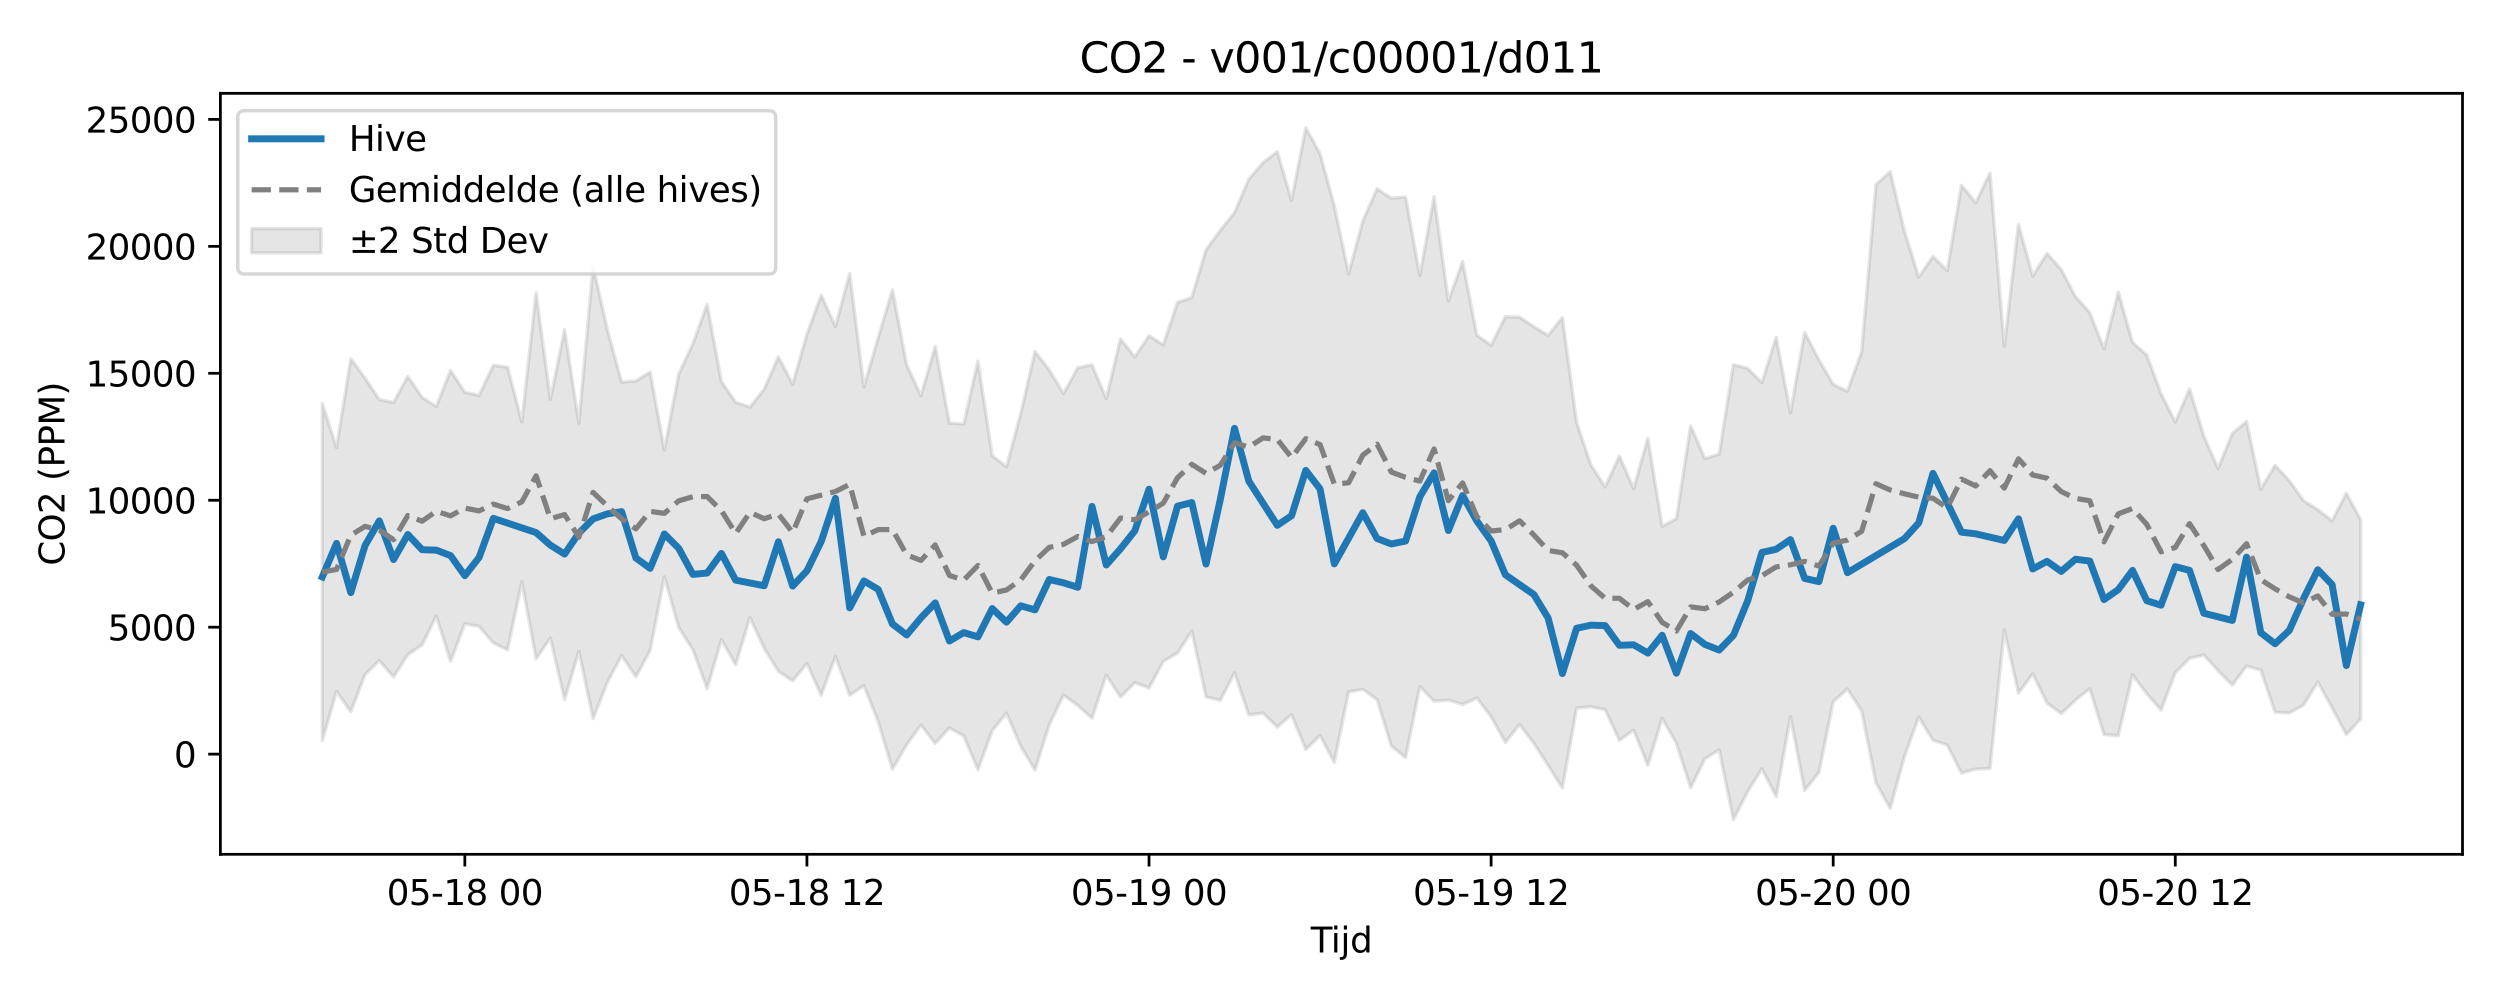 <?xml version="1.0" encoding="utf-8" standalone="no"?>
<!DOCTYPE svg PUBLIC "-//W3C//DTD SVG 1.1//EN"
  "http://www.w3.org/Graphics/SVG/1.1/DTD/svg11.dtd">
<svg xmlns:xlink="http://www.w3.org/1999/xlink" width="720pt" height="288pt" viewBox="0 0 720 288" xmlns="http://www.w3.org/2000/svg" version="1.1">
 <defs>
  <style type="text/css">*{stroke-linejoin: round; stroke-linecap: butt}</style>
 </defs>
 <g id="figure_1">
  <g id="patch_1">
   <path d="M 0 288 
L 720 288 
L 720 0 
L 0 0 
z
" style="fill: #ffffff"/>
  </g>
  <g id="axes_1">
   <g id="patch_2">
    <path d="M 63.47 246.04 
L 709.2 246.04 
L 709.2 26.88 
L 63.47 26.88 
z
" style="fill: #ffffff"/>
   </g>
   <g id="FillBetweenPolyCollection_1">
    <defs>
     <path id="ma93d9d046b" d="M 92.821 -171.773 
L 92.821 -74.742 
L 96.926 -88.889 
L 101.032 -83.044 
L 105.137 -93.699 
L 109.242 -97.769 
L 113.347 -93.007 
L 117.452 -99.449 
L 121.557 -102.237 
L 125.662 -110.585 
L 129.767 -97.53 
L 133.872 -108.329 
L 137.977 -107.587 
L 142.082 -102.848 
L 146.187 -100.839 
L 150.293 -120.483 
L 154.398 -98.254 
L 158.503 -104.23 
L 162.608 -86.56 
L 166.713 -100.439 
L 170.818 -81.02 
L 174.923 -91.46 
L 179.028 -99.202 
L 183.133 -93.084 
L 187.238 -100.635 
L 191.343 -121.901 
L 195.449 -107.332 
L 199.554 -100.878 
L 203.659 -89.664 
L 207.764 -103.794 
L 211.869 -96.547 
L 215.974 -110.166 
L 220.079 -101.303 
L 224.184 -94.665 
L 228.289 -91.937 
L 232.394 -96.917 
L 236.499 -87.817 
L 240.604 -98.923 
L 244.71 -87.777 
L 248.815 -90.524 
L 252.92 -80.199 
L 257.025 -66.461 
L 261.13 -73.517 
L 265.235 -79.181 
L 269.34 -73.886 
L 273.445 -78.369 
L 277.55 -76.031 
L 281.655 -66.316 
L 285.76 -77.562 
L 289.865 -82.614 
L 293.971 -73.052 
L 298.076 -66.254 
L 302.181 -79.234 
L 306.286 -87.808 
L 310.391 -84.859 
L 314.496 -81.122 
L 318.601 -93.588 
L 322.706 -87.216 
L 326.811 -91.41 
L 330.916 -89.843 
L 335.021 -97.516 
L 339.127 -99.936 
L 343.232 -106.224 
L 347.337 -87.286 
L 351.442 -86.328 
L 355.547 -94.248 
L 359.652 -82.12 
L 363.757 -82.609 
L 367.862 -78.605 
L 371.967 -82.175 
L 376.072 -72.155 
L 380.177 -76.164 
L 384.282 -68.456 
L 388.388 -88.748 
L 392.493 -89.458 
L 396.598 -86.519 
L 400.703 -73.166 
L 404.808 -69.797 
L 408.913 -90.266 
L 413.018 -86.031 
L 417.123 -86.37 
L 421.228 -85.11 
L 425.333 -86.986 
L 429.438 -81.545 
L 433.543 -74.192 
L 437.649 -79.374 
L 441.754 -73.929 
L 445.859 -67.56 
L 449.964 -61.059 
L 454.069 -84.101 
L 458.174 -84.454 
L 462.279 -83.622 
L 466.384 -74.751 
L 470.489 -77.722 
L 474.594 -67.595 
L 478.699 -81.113 
L 482.805 -73.929 
L 486.91 -61.102 
L 491.015 -69.465 
L 495.12 -72.034 
L 499.225 -51.922 
L 503.33 -60.014 
L 507.435 -66.614 
L 511.54 -58.599 
L 515.645 -81.599 
L 519.75 -60.363 
L 523.855 -65.543 
L 527.96 -85.899 
L 532.066 -89.575 
L 536.171 -83.207 
L 540.276 -62.55 
L 544.381 -55.211 
L 548.486 -70.146 
L 552.591 -81.474 
L 556.696 -74.827 
L 560.801 -73.436 
L 564.906 -65.36 
L 569.011 -66.485 
L 573.116 -66.693 
L 577.221 -106.612 
L 581.327 -88.374 
L 585.432 -93.929 
L 589.537 -85.542 
L 593.642 -82.501 
L 597.747 -86.371 
L 601.852 -89.632 
L 605.957 -76.45 
L 610.062 -76.111 
L 614.167 -93.694 
L 618.272 -88.212 
L 622.377 -83.514 
L 626.483 -94.234 
L 630.588 -98.406 
L 634.693 -99.361 
L 638.798 -94.85 
L 642.903 -90.69 
L 647.008 -96.217 
L 651.113 -94.987 
L 655.218 -82.861 
L 659.323 -82.663 
L 663.428 -84.932 
L 667.533 -91.57 
L 671.638 -84.173 
L 675.744 -76.395 
L 679.849 -80.91 
L 679.849 -138.381 
L 679.849 -138.381 
L 675.744 -145.929 
L 671.638 -137.996 
L 667.533 -141.203 
L 663.428 -143.785 
L 659.323 -149.553 
L 655.218 -153.973 
L 651.113 -147.088 
L 647.008 -166.603 
L 642.903 -163.147 
L 638.798 -153.09 
L 634.693 -162.413 
L 630.588 -175.978 
L 626.483 -166.436 
L 622.377 -174.653 
L 618.272 -185.731 
L 614.167 -189.414 
L 610.062 -203.903 
L 605.957 -187.479 
L 601.852 -197.944 
L 597.747 -202.563 
L 593.642 -210.353 
L 589.537 -215.051 
L 585.432 -208.463 
L 581.327 -223.364 
L 577.221 -188.247 
L 573.116 -238.2 
L 569.011 -229.614 
L 564.906 -234.632 
L 560.801 -210.027 
L 556.696 -214.175 
L 552.591 -208.177 
L 548.486 -221.421 
L 544.381 -238.566 
L 540.276 -234.833 
L 536.171 -186.787 
L 532.066 -175.344 
L 527.96 -177.281 
L 523.855 -184.387 
L 519.75 -192.275 
L 515.645 -169.054 
L 511.54 -190.867 
L 507.435 -177.779 
L 503.33 -181.912 
L 499.225 -182.961 
L 495.12 -157.22 
L 491.015 -155.908 
L 486.91 -165.325 
L 482.805 -138.614 
L 478.699 -136.411 
L 474.594 -161.848 
L 470.489 -147.257 
L 466.384 -156.633 
L 462.279 -147.765 
L 458.174 -154.11 
L 454.069 -166.331 
L 449.964 -196.543 
L 445.859 -191.392 
L 441.754 -193.918 
L 437.649 -196.663 
L 433.543 -196.776 
L 429.438 -188.581 
L 425.333 -191.485 
L 421.228 -212.697 
L 417.123 -201.266 
L 413.018 -231.356 
L 408.913 -208.63 
L 404.808 -231.254 
L 400.703 -230.943 
L 396.598 -233.622 
L 392.493 -224.385 
L 388.388 -209.137 
L 384.282 -228.761 
L 380.177 -243.737 
L 376.072 -251.158 
L 371.967 -230.273 
L 367.862 -244.318 
L 363.757 -241.168 
L 359.652 -236.359 
L 355.547 -226.787 
L 351.442 -221.652 
L 347.337 -216.065 
L 343.232 -202.329 
L 339.127 -200.881 
L 335.021 -188.663 
L 330.916 -191.295 
L 326.811 -185.186 
L 322.706 -190.414 
L 318.601 -173.18 
L 314.496 -182.927 
L 310.391 -182.089 
L 306.286 -174.662 
L 302.181 -181.482 
L 298.076 -186.734 
L 293.971 -168.914 
L 289.865 -153.559 
L 285.76 -156.76 
L 281.655 -183.981 
L 277.55 -165.867 
L 273.445 -166.149 
L 269.34 -188.239 
L 265.235 -174.011 
L 261.13 -182.89 
L 257.025 -204.506 
L 252.92 -190.762 
L 248.815 -176.538 
L 244.71 -209.213 
L 240.604 -193.962 
L 236.499 -203.001 
L 232.394 -191.752 
L 228.289 -177.324 
L 224.184 -185.228 
L 220.079 -175.91 
L 215.974 -170.759 
L 211.869 -172.167 
L 207.764 -178.106 
L 203.659 -200.317 
L 199.554 -189.018 
L 195.449 -180.179 
L 191.343 -158.406 
L 187.238 -180.827 
L 183.133 -178.303 
L 179.028 -177.964 
L 174.923 -193.054 
L 170.818 -211.368 
L 166.713 -166.115 
L 162.608 -193.038 
L 158.503 -172.988 
L 154.398 -203.676 
L 150.293 -166.486 
L 146.187 -182.236 
L 142.082 -182.776 
L 137.977 -174.138 
L 133.872 -175.008 
L 129.767 -181.33 
L 125.662 -170.932 
L 121.557 -173.553 
L 117.452 -179.624 
L 113.347 -172.102 
L 109.242 -172.906 
L 105.137 -179.115 
L 101.032 -184.678 
L 96.926 -159.123 
L 92.821 -171.773 
z
" style="stroke: #808080; stroke-opacity: 0.2"/>
    </defs>
    <g clip-path="url(#pa4a144aa25)">
     <use xlink:href="#ma93d9d046b" x="0" y="288" style="fill: #808080; fill-opacity: 0.2; stroke: #808080; stroke-opacity: 0.2"/>
    </g>
   </g>
   <g id="matplotlib.axis_1">
    <g id="xtick_1">
     <g id="line2d_1">
      <defs>
       <path id="m759da176fb" d="M 0 0 
L 0 3.5 
" style="stroke: #000000; stroke-width: 0.8"/>
      </defs>
      <g>
       <use xlink:href="#m759da176fb" x="133.872" y="246.04" style="stroke: #000000; stroke-width: 0.8"/>
      </g>
     </g>
     <g id="text_1">
      <!-- 05-18 00 -->
      <g transform="translate(111.392 260.638) scale(0.1 -0.1)">
       <defs>
        <path id="DejaVuSans-30" d="M 2034 4250 
Q 1547 4250 1301 3770 
Q 1056 3291 1056 2328 
Q 1056 1369 1301 889 
Q 1547 409 2034 409 
Q 2525 409 2770 889 
Q 3016 1369 3016 2328 
Q 3016 3291 2770 3770 
Q 2525 4250 2034 4250 
z
M 2034 4750 
Q 2819 4750 3233 4129 
Q 3647 3509 3647 2328 
Q 3647 1150 3233 529 
Q 2819 -91 2034 -91 
Q 1250 -91 836 529 
Q 422 1150 422 2328 
Q 422 3509 836 4129 
Q 1250 4750 2034 4750 
z
" transform="scale(0.016)"/>
        <path id="DejaVuSans-35" d="M 691 4666 
L 3169 4666 
L 3169 4134 
L 1269 4134 
L 1269 2991 
Q 1406 3038 1543 3061 
Q 1681 3084 1819 3084 
Q 2600 3084 3056 2656 
Q 3513 2228 3513 1497 
Q 3513 744 3044 326 
Q 2575 -91 1722 -91 
Q 1428 -91 1123 -41 
Q 819 9 494 109 
L 494 744 
Q 775 591 1075 516 
Q 1375 441 1709 441 
Q 2250 441 2565 725 
Q 2881 1009 2881 1497 
Q 2881 1984 2565 2268 
Q 2250 2553 1709 2553 
Q 1456 2553 1204 2497 
Q 953 2441 691 2322 
L 691 4666 
z
" transform="scale(0.016)"/>
        <path id="DejaVuSans-2d" d="M 313 2009 
L 1997 2009 
L 1997 1497 
L 313 1497 
L 313 2009 
z
" transform="scale(0.016)"/>
        <path id="DejaVuSans-31" d="M 794 531 
L 1825 531 
L 1825 4091 
L 703 3866 
L 703 4441 
L 1819 4666 
L 2450 4666 
L 2450 531 
L 3481 531 
L 3481 0 
L 794 0 
L 794 531 
z
" transform="scale(0.016)"/>
        <path id="DejaVuSans-38" d="M 2034 2216 
Q 1584 2216 1326 1975 
Q 1069 1734 1069 1313 
Q 1069 891 1326 650 
Q 1584 409 2034 409 
Q 2484 409 2743 651 
Q 3003 894 3003 1313 
Q 3003 1734 2745 1975 
Q 2488 2216 2034 2216 
z
M 1403 2484 
Q 997 2584 770 2862 
Q 544 3141 544 3541 
Q 544 4100 942 4425 
Q 1341 4750 2034 4750 
Q 2731 4750 3128 4425 
Q 3525 4100 3525 3541 
Q 3525 3141 3298 2862 
Q 3072 2584 2669 2484 
Q 3125 2378 3379 2068 
Q 3634 1759 3634 1313 
Q 3634 634 3220 271 
Q 2806 -91 2034 -91 
Q 1263 -91 848 271 
Q 434 634 434 1313 
Q 434 1759 690 2068 
Q 947 2378 1403 2484 
z
M 1172 3481 
Q 1172 3119 1398 2916 
Q 1625 2713 2034 2713 
Q 2441 2713 2670 2916 
Q 2900 3119 2900 3481 
Q 2900 3844 2670 4047 
Q 2441 4250 2034 4250 
Q 1625 4250 1398 4047 
Q 1172 3844 1172 3481 
z
" transform="scale(0.016)"/>
        <path id="DejaVuSans-20" transform="scale(0.016)"/>
       </defs>
       <use xlink:href="#DejaVuSans-30"/>
       <use xlink:href="#DejaVuSans-35" transform="translate(63.623 0)"/>
       <use xlink:href="#DejaVuSans-2d" transform="translate(127.246 0)"/>
       <use xlink:href="#DejaVuSans-31" transform="translate(163.33 0)"/>
       <use xlink:href="#DejaVuSans-38" transform="translate(226.953 0)"/>
       <use xlink:href="#DejaVuSans-20" transform="translate(290.576 0)"/>
       <use xlink:href="#DejaVuSans-30" transform="translate(322.363 0)"/>
       <use xlink:href="#DejaVuSans-30" transform="translate(385.986 0)"/>
      </g>
     </g>
    </g>
    <g id="xtick_2">
     <g id="line2d_2">
      <g>
       <use xlink:href="#m759da176fb" x="232.394" y="246.04" style="stroke: #000000; stroke-width: 0.8"/>
      </g>
     </g>
     <g id="text_2">
      <!-- 05-18 12 -->
      <g transform="translate(209.914 260.638) scale(0.1 -0.1)">
       <defs>
        <path id="DejaVuSans-32" d="M 1228 531 
L 3431 531 
L 3431 0 
L 469 0 
L 469 531 
Q 828 903 1448 1529 
Q 2069 2156 2228 2338 
Q 2531 2678 2651 2914 
Q 2772 3150 2772 3378 
Q 2772 3750 2511 3984 
Q 2250 4219 1831 4219 
Q 1534 4219 1204 4116 
Q 875 4013 500 3803 
L 500 4441 
Q 881 4594 1212 4672 
Q 1544 4750 1819 4750 
Q 2544 4750 2975 4387 
Q 3406 4025 3406 3419 
Q 3406 3131 3298 2873 
Q 3191 2616 2906 2266 
Q 2828 2175 2409 1742 
Q 1991 1309 1228 531 
z
" transform="scale(0.016)"/>
       </defs>
       <use xlink:href="#DejaVuSans-30"/>
       <use xlink:href="#DejaVuSans-35" transform="translate(63.623 0)"/>
       <use xlink:href="#DejaVuSans-2d" transform="translate(127.246 0)"/>
       <use xlink:href="#DejaVuSans-31" transform="translate(163.33 0)"/>
       <use xlink:href="#DejaVuSans-38" transform="translate(226.953 0)"/>
       <use xlink:href="#DejaVuSans-20" transform="translate(290.576 0)"/>
       <use xlink:href="#DejaVuSans-31" transform="translate(322.363 0)"/>
       <use xlink:href="#DejaVuSans-32" transform="translate(385.986 0)"/>
      </g>
     </g>
    </g>
    <g id="xtick_3">
     <g id="line2d_3">
      <g>
       <use xlink:href="#m759da176fb" x="330.916" y="246.04" style="stroke: #000000; stroke-width: 0.8"/>
      </g>
     </g>
     <g id="text_3">
      <!-- 05-19 00 -->
      <g transform="translate(308.436 260.638) scale(0.1 -0.1)">
       <defs>
        <path id="DejaVuSans-39" d="M 703 97 
L 703 672 
Q 941 559 1184 500 
Q 1428 441 1663 441 
Q 2288 441 2617 861 
Q 2947 1281 2994 2138 
Q 2813 1869 2534 1725 
Q 2256 1581 1919 1581 
Q 1219 1581 811 2004 
Q 403 2428 403 3163 
Q 403 3881 828 4315 
Q 1253 4750 1959 4750 
Q 2769 4750 3195 4129 
Q 3622 3509 3622 2328 
Q 3622 1225 3098 567 
Q 2575 -91 1691 -91 
Q 1453 -91 1209 -44 
Q 966 3 703 97 
z
M 1959 2075 
Q 2384 2075 2632 2365 
Q 2881 2656 2881 3163 
Q 2881 3666 2632 3958 
Q 2384 4250 1959 4250 
Q 1534 4250 1286 3958 
Q 1038 3666 1038 3163 
Q 1038 2656 1286 2365 
Q 1534 2075 1959 2075 
z
" transform="scale(0.016)"/>
       </defs>
       <use xlink:href="#DejaVuSans-30"/>
       <use xlink:href="#DejaVuSans-35" transform="translate(63.623 0)"/>
       <use xlink:href="#DejaVuSans-2d" transform="translate(127.246 0)"/>
       <use xlink:href="#DejaVuSans-31" transform="translate(163.33 0)"/>
       <use xlink:href="#DejaVuSans-39" transform="translate(226.953 0)"/>
       <use xlink:href="#DejaVuSans-20" transform="translate(290.576 0)"/>
       <use xlink:href="#DejaVuSans-30" transform="translate(322.363 0)"/>
       <use xlink:href="#DejaVuSans-30" transform="translate(385.986 0)"/>
      </g>
     </g>
    </g>
    <g id="xtick_4">
     <g id="line2d_4">
      <g>
       <use xlink:href="#m759da176fb" x="429.438" y="246.04" style="stroke: #000000; stroke-width: 0.8"/>
      </g>
     </g>
     <g id="text_4">
      <!-- 05-19 12 -->
      <g transform="translate(406.958 260.638) scale(0.1 -0.1)">
       <use xlink:href="#DejaVuSans-30"/>
       <use xlink:href="#DejaVuSans-35" transform="translate(63.623 0)"/>
       <use xlink:href="#DejaVuSans-2d" transform="translate(127.246 0)"/>
       <use xlink:href="#DejaVuSans-31" transform="translate(163.33 0)"/>
       <use xlink:href="#DejaVuSans-39" transform="translate(226.953 0)"/>
       <use xlink:href="#DejaVuSans-20" transform="translate(290.576 0)"/>
       <use xlink:href="#DejaVuSans-31" transform="translate(322.363 0)"/>
       <use xlink:href="#DejaVuSans-32" transform="translate(385.986 0)"/>
      </g>
     </g>
    </g>
    <g id="xtick_5">
     <g id="line2d_5">
      <g>
       <use xlink:href="#m759da176fb" x="527.96" y="246.04" style="stroke: #000000; stroke-width: 0.8"/>
      </g>
     </g>
     <g id="text_5">
      <!-- 05-20 00 -->
      <g transform="translate(505.48 260.638) scale(0.1 -0.1)">
       <use xlink:href="#DejaVuSans-30"/>
       <use xlink:href="#DejaVuSans-35" transform="translate(63.623 0)"/>
       <use xlink:href="#DejaVuSans-2d" transform="translate(127.246 0)"/>
       <use xlink:href="#DejaVuSans-32" transform="translate(163.33 0)"/>
       <use xlink:href="#DejaVuSans-30" transform="translate(226.953 0)"/>
       <use xlink:href="#DejaVuSans-20" transform="translate(290.576 0)"/>
       <use xlink:href="#DejaVuSans-30" transform="translate(322.363 0)"/>
       <use xlink:href="#DejaVuSans-30" transform="translate(385.986 0)"/>
      </g>
     </g>
    </g>
    <g id="xtick_6">
     <g id="line2d_6">
      <g>
       <use xlink:href="#m759da176fb" x="626.483" y="246.04" style="stroke: #000000; stroke-width: 0.8"/>
      </g>
     </g>
     <g id="text_6">
      <!-- 05-20 12 -->
      <g transform="translate(604.002 260.638) scale(0.1 -0.1)">
       <use xlink:href="#DejaVuSans-30"/>
       <use xlink:href="#DejaVuSans-35" transform="translate(63.623 0)"/>
       <use xlink:href="#DejaVuSans-2d" transform="translate(127.246 0)"/>
       <use xlink:href="#DejaVuSans-32" transform="translate(163.33 0)"/>
       <use xlink:href="#DejaVuSans-30" transform="translate(226.953 0)"/>
       <use xlink:href="#DejaVuSans-20" transform="translate(290.576 0)"/>
       <use xlink:href="#DejaVuSans-31" transform="translate(322.363 0)"/>
       <use xlink:href="#DejaVuSans-32" transform="translate(385.986 0)"/>
      </g>
     </g>
    </g>
    <g id="text_7">
     <!-- Tijd -->
     <g transform="translate(377.485 274.317) scale(0.1 -0.1)">
      <defs>
       <path id="DejaVuSans-54" d="M -19 4666 
L 3928 4666 
L 3928 4134 
L 2272 4134 
L 2272 0 
L 1638 0 
L 1638 4134 
L -19 4134 
L -19 4666 
z
" transform="scale(0.016)"/>
       <path id="DejaVuSans-69" d="M 603 3500 
L 1178 3500 
L 1178 0 
L 603 0 
L 603 3500 
z
M 603 4863 
L 1178 4863 
L 1178 4134 
L 603 4134 
L 603 4863 
z
" transform="scale(0.016)"/>
       <path id="DejaVuSans-6a" d="M 603 3500 
L 1178 3500 
L 1178 -63 
Q 1178 -731 923 -1031 
Q 669 -1331 103 -1331 
L -116 -1331 
L -116 -844 
L 38 -844 
Q 366 -844 484 -692 
Q 603 -541 603 -63 
L 603 3500 
z
M 603 4863 
L 1178 4863 
L 1178 4134 
L 603 4134 
L 603 4863 
z
" transform="scale(0.016)"/>
       <path id="DejaVuSans-64" d="M 2906 2969 
L 2906 4863 
L 3481 4863 
L 3481 0 
L 2906 0 
L 2906 525 
Q 2725 213 2448 61 
Q 2172 -91 1784 -91 
Q 1150 -91 751 415 
Q 353 922 353 1747 
Q 353 2572 751 3078 
Q 1150 3584 1784 3584 
Q 2172 3584 2448 3432 
Q 2725 3281 2906 2969 
z
M 947 1747 
Q 947 1113 1208 752 
Q 1469 391 1925 391 
Q 2381 391 2643 752 
Q 2906 1113 2906 1747 
Q 2906 2381 2643 2742 
Q 2381 3103 1925 3103 
Q 1469 3103 1208 2742 
Q 947 2381 947 1747 
z
" transform="scale(0.016)"/>
      </defs>
      <use xlink:href="#DejaVuSans-54"/>
      <use xlink:href="#DejaVuSans-69" transform="translate(57.959 0)"/>
      <use xlink:href="#DejaVuSans-6a" transform="translate(85.742 0)"/>
      <use xlink:href="#DejaVuSans-64" transform="translate(113.525 0)"/>
     </g>
    </g>
   </g>
   <g id="matplotlib.axis_2">
    <g id="ytick_1">
     <g id="line2d_7">
      <defs>
       <path id="m27da59665b" d="M 0 0 
L -3.5 0 
" style="stroke: #000000; stroke-width: 0.8"/>
      </defs>
      <g>
       <use xlink:href="#m27da59665b" x="63.47" y="217.197" style="stroke: #000000; stroke-width: 0.8"/>
      </g>
     </g>
     <g id="text_8">
      <!-- 0 -->
      <g transform="translate(50.108 220.996) scale(0.1 -0.1)">
       <use xlink:href="#DejaVuSans-30"/>
      </g>
     </g>
    </g>
    <g id="ytick_2">
     <g id="line2d_8">
      <g>
       <use xlink:href="#m27da59665b" x="63.47" y="180.635" style="stroke: #000000; stroke-width: 0.8"/>
      </g>
     </g>
     <g id="text_9">
      <!-- 5000 -->
      <g transform="translate(31.02 184.434) scale(0.1 -0.1)">
       <use xlink:href="#DejaVuSans-35"/>
       <use xlink:href="#DejaVuSans-30" transform="translate(63.623 0)"/>
       <use xlink:href="#DejaVuSans-30" transform="translate(127.246 0)"/>
       <use xlink:href="#DejaVuSans-30" transform="translate(190.869 0)"/>
      </g>
     </g>
    </g>
    <g id="ytick_3">
     <g id="line2d_9">
      <g>
       <use xlink:href="#m27da59665b" x="63.47" y="144.074" style="stroke: #000000; stroke-width: 0.8"/>
      </g>
     </g>
     <g id="text_10">
      <!-- 10000 -->
      <g transform="translate(24.657 147.873) scale(0.1 -0.1)">
       <use xlink:href="#DejaVuSans-31"/>
       <use xlink:href="#DejaVuSans-30" transform="translate(63.623 0)"/>
       <use xlink:href="#DejaVuSans-30" transform="translate(127.246 0)"/>
       <use xlink:href="#DejaVuSans-30" transform="translate(190.869 0)"/>
       <use xlink:href="#DejaVuSans-30" transform="translate(254.492 0)"/>
      </g>
     </g>
    </g>
    <g id="ytick_4">
     <g id="line2d_10">
      <g>
       <use xlink:href="#m27da59665b" x="63.47" y="107.512" style="stroke: #000000; stroke-width: 0.8"/>
      </g>
     </g>
     <g id="text_11">
      <!-- 15000 -->
      <g transform="translate(24.657 111.312) scale(0.1 -0.1)">
       <use xlink:href="#DejaVuSans-31"/>
       <use xlink:href="#DejaVuSans-35" transform="translate(63.623 0)"/>
       <use xlink:href="#DejaVuSans-30" transform="translate(127.246 0)"/>
       <use xlink:href="#DejaVuSans-30" transform="translate(190.869 0)"/>
       <use xlink:href="#DejaVuSans-30" transform="translate(254.492 0)"/>
      </g>
     </g>
    </g>
    <g id="ytick_5">
     <g id="line2d_11">
      <g>
       <use xlink:href="#m27da59665b" x="63.47" y="70.951" style="stroke: #000000; stroke-width: 0.8"/>
      </g>
     </g>
     <g id="text_12">
      <!-- 20000 -->
      <g transform="translate(24.657 74.75) scale(0.1 -0.1)">
       <use xlink:href="#DejaVuSans-32"/>
       <use xlink:href="#DejaVuSans-30" transform="translate(63.623 0)"/>
       <use xlink:href="#DejaVuSans-30" transform="translate(127.246 0)"/>
       <use xlink:href="#DejaVuSans-30" transform="translate(190.869 0)"/>
       <use xlink:href="#DejaVuSans-30" transform="translate(254.492 0)"/>
      </g>
     </g>
    </g>
    <g id="ytick_6">
     <g id="line2d_12">
      <g>
       <use xlink:href="#m27da59665b" x="63.47" y="34.39" style="stroke: #000000; stroke-width: 0.8"/>
      </g>
     </g>
     <g id="text_13">
      <!-- 25000 -->
      <g transform="translate(24.657 38.189) scale(0.1 -0.1)">
       <use xlink:href="#DejaVuSans-32"/>
       <use xlink:href="#DejaVuSans-35" transform="translate(63.623 0)"/>
       <use xlink:href="#DejaVuSans-30" transform="translate(127.246 0)"/>
       <use xlink:href="#DejaVuSans-30" transform="translate(190.869 0)"/>
       <use xlink:href="#DejaVuSans-30" transform="translate(254.492 0)"/>
      </g>
     </g>
    </g>
    <g id="text_14">
     <!-- CO2 (PPM) -->
     <g transform="translate(18.578 162.903) rotate(-90) scale(0.1 -0.1)">
      <defs>
       <path id="DejaVuSans-43" d="M 4122 4306 
L 4122 3641 
Q 3803 3938 3442 4084 
Q 3081 4231 2675 4231 
Q 1875 4231 1450 3742 
Q 1025 3253 1025 2328 
Q 1025 1406 1450 917 
Q 1875 428 2675 428 
Q 3081 428 3442 575 
Q 3803 722 4122 1019 
L 4122 359 
Q 3791 134 3420 21 
Q 3050 -91 2638 -91 
Q 1578 -91 968 557 
Q 359 1206 359 2328 
Q 359 3453 968 4101 
Q 1578 4750 2638 4750 
Q 3056 4750 3426 4639 
Q 3797 4528 4122 4306 
z
" transform="scale(0.016)"/>
       <path id="DejaVuSans-4f" d="M 2522 4238 
Q 1834 4238 1429 3725 
Q 1025 3213 1025 2328 
Q 1025 1447 1429 934 
Q 1834 422 2522 422 
Q 3209 422 3611 934 
Q 4013 1447 4013 2328 
Q 4013 3213 3611 3725 
Q 3209 4238 2522 4238 
z
M 2522 4750 
Q 3503 4750 4090 4092 
Q 4678 3434 4678 2328 
Q 4678 1225 4090 567 
Q 3503 -91 2522 -91 
Q 1538 -91 948 565 
Q 359 1222 359 2328 
Q 359 3434 948 4092 
Q 1538 4750 2522 4750 
z
" transform="scale(0.016)"/>
       <path id="DejaVuSans-28" d="M 1984 4856 
Q 1566 4138 1362 3434 
Q 1159 2731 1159 2009 
Q 1159 1288 1364 580 
Q 1569 -128 1984 -844 
L 1484 -844 
Q 1016 -109 783 600 
Q 550 1309 550 2009 
Q 550 2706 781 3412 
Q 1013 4119 1484 4856 
L 1984 4856 
z
" transform="scale(0.016)"/>
       <path id="DejaVuSans-50" d="M 1259 4147 
L 1259 2394 
L 2053 2394 
Q 2494 2394 2734 2622 
Q 2975 2850 2975 3272 
Q 2975 3691 2734 3919 
Q 2494 4147 2053 4147 
L 1259 4147 
z
M 628 4666 
L 2053 4666 
Q 2838 4666 3239 4311 
Q 3641 3956 3641 3272 
Q 3641 2581 3239 2228 
Q 2838 1875 2053 1875 
L 1259 1875 
L 1259 0 
L 628 0 
L 628 4666 
z
" transform="scale(0.016)"/>
       <path id="DejaVuSans-4d" d="M 628 4666 
L 1569 4666 
L 2759 1491 
L 3956 4666 
L 4897 4666 
L 4897 0 
L 4281 0 
L 4281 4097 
L 3078 897 
L 2444 897 
L 1241 4097 
L 1241 0 
L 628 0 
L 628 4666 
z
" transform="scale(0.016)"/>
       <path id="DejaVuSans-29" d="M 513 4856 
L 1013 4856 
Q 1481 4119 1714 3412 
Q 1947 2706 1947 2009 
Q 1947 1309 1714 600 
Q 1481 -109 1013 -844 
L 513 -844 
Q 928 -128 1133 580 
Q 1338 1288 1338 2009 
Q 1338 2731 1133 3434 
Q 928 4138 513 4856 
z
" transform="scale(0.016)"/>
      </defs>
      <use xlink:href="#DejaVuSans-43"/>
      <use xlink:href="#DejaVuSans-4f" transform="translate(69.824 0)"/>
      <use xlink:href="#DejaVuSans-32" transform="translate(148.535 0)"/>
      <use xlink:href="#DejaVuSans-20" transform="translate(212.158 0)"/>
      <use xlink:href="#DejaVuSans-28" transform="translate(243.945 0)"/>
      <use xlink:href="#DejaVuSans-50" transform="translate(282.959 0)"/>
      <use xlink:href="#DejaVuSans-50" transform="translate(343.262 0)"/>
      <use xlink:href="#DejaVuSans-4d" transform="translate(403.564 0)"/>
      <use xlink:href="#DejaVuSans-29" transform="translate(489.844 0)"/>
     </g>
    </g>
   </g>
   <g id="line2d_13">
    <path d="M 92.821 166.153 
L 96.926 156.497 
L 101.032 170.666 
L 105.137 157.095 
L 109.242 150.014 
L 113.347 161.15 
L 117.452 153.938 
L 121.557 158.318 
L 125.662 158.442 
L 129.767 160.015 
L 133.872 165.789 
L 137.977 160.541 
L 142.082 149.287 
L 154.398 153.382 
L 158.503 157 
L 162.608 159.566 
L 166.713 153.533 
L 170.818 149.434 
L 174.923 147.991 
L 179.028 147.357 
L 183.133 160.697 
L 187.238 163.682 
L 191.343 153.785 
L 195.449 157.894 
L 199.554 165.426 
L 203.659 165.033 
L 207.764 159.388 
L 211.869 167.086 
L 220.079 168.694 
L 224.184 156.034 
L 228.289 168.786 
L 232.394 164.413 
L 236.499 155.964 
L 240.604 143.533 
L 244.71 175.071 
L 248.815 167.302 
L 252.92 169.747 
L 257.025 179.703 
L 261.13 182.865 
L 265.235 177.933 
L 269.34 173.63 
L 273.445 184.595 
L 277.55 182.193 
L 281.655 183.414 
L 285.76 175.268 
L 289.865 179.178 
L 293.971 174.471 
L 298.076 175.638 
L 302.181 166.898 
L 306.286 167.851 
L 310.391 169.135 
L 314.496 145.848 
L 318.601 162.703 
L 322.706 158.062 
L 326.811 152.892 
L 330.916 140.9 
L 335.021 160.366 
L 339.127 145.775 
L 343.232 144.732 
L 347.337 162.442 
L 351.442 143.862 
L 355.547 123.365 
L 359.652 138.546 
L 367.862 151.298 
L 371.967 148.517 
L 376.072 135.475 
L 380.177 140.825 
L 384.282 162.391 
L 392.493 147.664 
L 396.598 155.097 
L 400.703 156.655 
L 404.808 155.815 
L 408.913 143.075 
L 413.018 136.179 
L 417.123 152.783 
L 421.228 142.724 
L 425.333 150.041 
L 429.438 155.781 
L 433.543 165.528 
L 441.754 171.228 
L 445.859 177.995 
L 449.964 193.98 
L 454.069 180.939 
L 458.174 180.05 
L 462.279 180.178 
L 466.384 185.842 
L 470.489 185.703 
L 474.594 188.083 
L 478.699 182.961 
L 482.805 193.874 
L 486.91 182.451 
L 491.015 185.6 
L 495.12 187.216 
L 499.225 182.985 
L 503.33 173.045 
L 507.435 159.101 
L 511.54 158.187 
L 515.645 155.415 
L 519.75 166.591 
L 523.855 167.502 
L 527.96 152.127 
L 532.066 164.928 
L 548.486 155.126 
L 552.591 150.604 
L 556.696 136.33 
L 564.906 153.265 
L 569.011 153.741 
L 577.221 155.649 
L 581.327 149.423 
L 585.432 163.865 
L 589.537 161.662 
L 593.642 164.559 
L 597.747 161.055 
L 601.852 161.577 
L 605.957 172.676 
L 610.062 169.806 
L 614.167 164.278 
L 618.272 173.001 
L 622.377 174.295 
L 626.483 163.188 
L 630.588 164.27 
L 634.693 176.599 
L 642.903 178.688 
L 647.008 160.461 
L 651.113 182.237 
L 655.218 185.395 
L 659.323 181.554 
L 663.428 172.358 
L 667.533 164.088 
L 671.638 168.355 
L 675.744 191.669 
L 679.849 174.182 
L 679.849 174.182 
" clip-path="url(#pa4a144aa25)" style="fill: none; stroke: #1f77b4; stroke-width: 2; stroke-linecap: square"/>
   </g>
   <g id="line2d_14">
    <path d="M 92.821 164.743 
L 96.926 163.994 
L 101.032 154.139 
L 105.137 151.593 
L 109.242 152.662 
L 113.347 155.446 
L 117.452 148.464 
L 121.557 150.105 
L 125.662 147.241 
L 129.767 148.57 
L 133.872 146.331 
L 137.977 147.138 
L 142.082 145.188 
L 146.187 146.463 
L 150.293 144.516 
L 154.398 137.035 
L 158.503 149.391 
L 162.608 148.201 
L 166.713 154.723 
L 170.818 141.806 
L 174.923 145.743 
L 179.028 149.417 
L 183.133 152.307 
L 187.238 147.269 
L 191.343 147.846 
L 195.449 144.245 
L 199.554 143.052 
L 203.659 143.009 
L 207.764 147.05 
L 211.869 153.643 
L 215.974 147.538 
L 220.079 149.394 
L 224.184 148.053 
L 228.289 153.37 
L 232.394 143.665 
L 240.604 141.557 
L 244.71 139.505 
L 248.815 154.469 
L 252.92 152.52 
L 257.025 152.516 
L 261.13 159.796 
L 265.235 161.404 
L 269.34 156.937 
L 273.445 165.741 
L 277.55 167.051 
L 281.655 162.851 
L 285.76 170.839 
L 289.865 169.914 
L 293.971 167.017 
L 298.076 161.506 
L 302.181 157.642 
L 306.286 156.765 
L 310.391 154.526 
L 314.496 155.976 
L 318.601 154.616 
L 322.706 149.185 
L 326.811 149.702 
L 330.916 147.431 
L 335.021 144.91 
L 339.127 137.591 
L 343.232 133.724 
L 347.337 136.325 
L 351.442 134.01 
L 355.547 127.483 
L 359.652 128.761 
L 363.757 126.111 
L 367.862 126.539 
L 371.967 131.776 
L 376.072 126.343 
L 380.177 128.05 
L 384.282 139.391 
L 388.388 139.058 
L 392.493 131.078 
L 396.598 127.929 
L 400.703 135.946 
L 404.808 137.475 
L 408.913 138.552 
L 413.018 129.307 
L 417.123 144.182 
L 421.228 139.097 
L 425.333 148.764 
L 429.438 152.937 
L 433.543 152.516 
L 437.649 149.982 
L 441.754 154.077 
L 445.859 158.524 
L 449.964 159.199 
L 454.069 162.784 
L 458.174 168.718 
L 462.279 172.306 
L 466.384 172.308 
L 470.489 175.511 
L 474.594 173.278 
L 478.699 179.238 
L 482.805 181.728 
L 486.91 174.786 
L 491.015 175.313 
L 495.12 173.373 
L 499.225 170.558 
L 503.33 167.037 
L 507.435 165.803 
L 511.54 163.267 
L 515.645 162.673 
L 519.75 161.681 
L 523.855 163.035 
L 527.96 156.41 
L 532.066 155.54 
L 536.171 153.003 
L 540.276 139.308 
L 544.381 141.111 
L 548.486 142.216 
L 552.591 143.174 
L 556.696 143.499 
L 560.801 146.268 
L 564.906 138.004 
L 569.011 139.951 
L 573.116 135.554 
L 577.221 140.571 
L 581.327 132.131 
L 585.432 136.804 
L 589.537 137.704 
L 593.642 141.573 
L 597.747 143.533 
L 601.852 144.212 
L 605.957 156.036 
L 610.062 147.993 
L 614.167 146.446 
L 618.272 151.028 
L 622.377 158.917 
L 626.483 157.665 
L 630.588 150.808 
L 634.693 157.113 
L 638.798 164.03 
L 642.903 161.082 
L 647.008 156.59 
L 651.113 166.963 
L 655.218 169.583 
L 659.323 171.892 
L 663.428 173.641 
L 667.533 171.613 
L 671.638 176.915 
L 675.744 176.838 
L 679.849 178.355 
L 679.849 178.355 
" clip-path="url(#pa4a144aa25)" style="fill: none; stroke-dasharray: 5.55,2.4; stroke-dashoffset: 0; stroke: #808080; stroke-width: 1.5"/>
   </g>
   <g id="patch_3">
    <path d="M 63.47 246.04 
L 63.47 26.88 
" style="fill: none; stroke: #000000; stroke-width: 0.8; stroke-linejoin: miter; stroke-linecap: square"/>
   </g>
   <g id="patch_4">
    <path d="M 709.2 246.04 
L 709.2 26.88 
" style="fill: none; stroke: #000000; stroke-width: 0.8; stroke-linejoin: miter; stroke-linecap: square"/>
   </g>
   <g id="patch_5">
    <path d="M 63.47 246.04 
L 709.2 246.04 
" style="fill: none; stroke: #000000; stroke-width: 0.8; stroke-linejoin: miter; stroke-linecap: square"/>
   </g>
   <g id="patch_6">
    <path d="M 63.47 26.88 
L 709.2 26.88 
" style="fill: none; stroke: #000000; stroke-width: 0.8; stroke-linejoin: miter; stroke-linecap: square"/>
   </g>
   <g id="text_15">
    <!-- CO2 - v001/c00001/d011 -->
    <g transform="translate(310.932 20.88) scale(0.12 -0.12)">
     <defs>
      <path id="DejaVuSans-76" d="M 191 3500 
L 800 3500 
L 1894 563 
L 2988 3500 
L 3597 3500 
L 2284 0 
L 1503 0 
L 191 3500 
z
" transform="scale(0.016)"/>
      <path id="DejaVuSans-2f" d="M 1625 4666 
L 2156 4666 
L 531 -594 
L 0 -594 
L 1625 4666 
z
" transform="scale(0.016)"/>
      <path id="DejaVuSans-63" d="M 3122 3366 
L 3122 2828 
Q 2878 2963 2633 3030 
Q 2388 3097 2138 3097 
Q 1578 3097 1268 2742 
Q 959 2388 959 1747 
Q 959 1106 1268 751 
Q 1578 397 2138 397 
Q 2388 397 2633 464 
Q 2878 531 3122 666 
L 3122 134 
Q 2881 22 2623 -34 
Q 2366 -91 2075 -91 
Q 1284 -91 818 406 
Q 353 903 353 1747 
Q 353 2603 823 3093 
Q 1294 3584 2113 3584 
Q 2378 3584 2631 3529 
Q 2884 3475 3122 3366 
z
" transform="scale(0.016)"/>
     </defs>
     <use xlink:href="#DejaVuSans-43"/>
     <use xlink:href="#DejaVuSans-4f" transform="translate(69.824 0)"/>
     <use xlink:href="#DejaVuSans-32" transform="translate(148.535 0)"/>
     <use xlink:href="#DejaVuSans-20" transform="translate(212.158 0)"/>
     <use xlink:href="#DejaVuSans-2d" transform="translate(243.945 0)"/>
     <use xlink:href="#DejaVuSans-20" transform="translate(280.029 0)"/>
     <use xlink:href="#DejaVuSans-76" transform="translate(311.816 0)"/>
     <use xlink:href="#DejaVuSans-30" transform="translate(370.996 0)"/>
     <use xlink:href="#DejaVuSans-30" transform="translate(434.619 0)"/>
     <use xlink:href="#DejaVuSans-31" transform="translate(498.242 0)"/>
     <use xlink:href="#DejaVuSans-2f" transform="translate(561.865 0)"/>
     <use xlink:href="#DejaVuSans-63" transform="translate(595.557 0)"/>
     <use xlink:href="#DejaVuSans-30" transform="translate(650.537 0)"/>
     <use xlink:href="#DejaVuSans-30" transform="translate(714.16 0)"/>
     <use xlink:href="#DejaVuSans-30" transform="translate(777.783 0)"/>
     <use xlink:href="#DejaVuSans-30" transform="translate(841.406 0)"/>
     <use xlink:href="#DejaVuSans-31" transform="translate(905.029 0)"/>
     <use xlink:href="#DejaVuSans-2f" transform="translate(968.652 0)"/>
     <use xlink:href="#DejaVuSans-64" transform="translate(1002.344 0)"/>
     <use xlink:href="#DejaVuSans-30" transform="translate(1065.82 0)"/>
     <use xlink:href="#DejaVuSans-31" transform="translate(1129.443 0)"/>
     <use xlink:href="#DejaVuSans-31" transform="translate(1193.066 0)"/>
    </g>
   </g>
   <g id="legend_1">
    <g id="patch_7">
     <path d="M 70.47 78.914 
L 221.414 78.914 
Q 223.414 78.914 223.414 76.914 
L 223.414 33.88 
Q 223.414 31.88 221.414 31.88 
L 70.47 31.88 
Q 68.47 31.88 68.47 33.88 
L 68.47 76.914 
Q 68.47 78.914 70.47 78.914 
z
" style="fill: #ffffff; opacity: 0.8; stroke: #cccccc; stroke-linejoin: miter"/>
    </g>
    <g id="line2d_15">
     <path d="M 72.47 39.978 
L 82.47 39.978 
L 92.47 39.978 
" style="fill: none; stroke: #1f77b4; stroke-width: 2; stroke-linecap: square"/>
    </g>
    <g id="text_16">
     <!-- Hive -->
     <g transform="translate(100.47 43.478) scale(0.1 -0.1)">
      <defs>
       <path id="DejaVuSans-48" d="M 628 4666 
L 1259 4666 
L 1259 2753 
L 3553 2753 
L 3553 4666 
L 4184 4666 
L 4184 0 
L 3553 0 
L 3553 2222 
L 1259 2222 
L 1259 0 
L 628 0 
L 628 4666 
z
" transform="scale(0.016)"/>
       <path id="DejaVuSans-65" d="M 3597 1894 
L 3597 1613 
L 953 1613 
Q 991 1019 1311 708 
Q 1631 397 2203 397 
Q 2534 397 2845 478 
Q 3156 559 3463 722 
L 3463 178 
Q 3153 47 2828 -22 
Q 2503 -91 2169 -91 
Q 1331 -91 842 396 
Q 353 884 353 1716 
Q 353 2575 817 3079 
Q 1281 3584 2069 3584 
Q 2775 3584 3186 3129 
Q 3597 2675 3597 1894 
z
M 3022 2063 
Q 3016 2534 2758 2815 
Q 2500 3097 2075 3097 
Q 1594 3097 1305 2825 
Q 1016 2553 972 2059 
L 3022 2063 
z
" transform="scale(0.016)"/>
      </defs>
      <use xlink:href="#DejaVuSans-48"/>
      <use xlink:href="#DejaVuSans-69" transform="translate(75.195 0)"/>
      <use xlink:href="#DejaVuSans-76" transform="translate(102.979 0)"/>
      <use xlink:href="#DejaVuSans-65" transform="translate(162.158 0)"/>
     </g>
    </g>
    <g id="line2d_16">
     <path d="M 72.47 54.657 
L 82.47 54.657 
L 92.47 54.657 
" style="fill: none; stroke-dasharray: 5.55,2.4; stroke-dashoffset: 0; stroke: #808080; stroke-width: 1.5"/>
    </g>
    <g id="text_17">
     <!-- Gemiddelde (alle hives) -->
     <g transform="translate(100.47 58.157) scale(0.1 -0.1)">
      <defs>
       <path id="DejaVuSans-47" d="M 3809 666 
L 3809 1919 
L 2778 1919 
L 2778 2438 
L 4434 2438 
L 4434 434 
Q 4069 175 3628 42 
Q 3188 -91 2688 -91 
Q 1594 -91 976 548 
Q 359 1188 359 2328 
Q 359 3472 976 4111 
Q 1594 4750 2688 4750 
Q 3144 4750 3555 4637 
Q 3966 4525 4313 4306 
L 4313 3634 
Q 3963 3931 3569 4081 
Q 3175 4231 2741 4231 
Q 1884 4231 1454 3753 
Q 1025 3275 1025 2328 
Q 1025 1384 1454 906 
Q 1884 428 2741 428 
Q 3075 428 3337 486 
Q 3600 544 3809 666 
z
" transform="scale(0.016)"/>
       <path id="DejaVuSans-6d" d="M 3328 2828 
Q 3544 3216 3844 3400 
Q 4144 3584 4550 3584 
Q 5097 3584 5394 3201 
Q 5691 2819 5691 2113 
L 5691 0 
L 5113 0 
L 5113 2094 
Q 5113 2597 4934 2840 
Q 4756 3084 4391 3084 
Q 3944 3084 3684 2787 
Q 3425 2491 3425 1978 
L 3425 0 
L 2847 0 
L 2847 2094 
Q 2847 2600 2669 2842 
Q 2491 3084 2119 3084 
Q 1678 3084 1418 2786 
Q 1159 2488 1159 1978 
L 1159 0 
L 581 0 
L 581 3500 
L 1159 3500 
L 1159 2956 
Q 1356 3278 1631 3431 
Q 1906 3584 2284 3584 
Q 2666 3584 2933 3390 
Q 3200 3197 3328 2828 
z
" transform="scale(0.016)"/>
       <path id="DejaVuSans-6c" d="M 603 4863 
L 1178 4863 
L 1178 0 
L 603 0 
L 603 4863 
z
" transform="scale(0.016)"/>
       <path id="DejaVuSans-61" d="M 2194 1759 
Q 1497 1759 1228 1600 
Q 959 1441 959 1056 
Q 959 750 1161 570 
Q 1363 391 1709 391 
Q 2188 391 2477 730 
Q 2766 1069 2766 1631 
L 2766 1759 
L 2194 1759 
z
M 3341 1997 
L 3341 0 
L 2766 0 
L 2766 531 
Q 2569 213 2275 61 
Q 1981 -91 1556 -91 
Q 1019 -91 701 211 
Q 384 513 384 1019 
Q 384 1609 779 1909 
Q 1175 2209 1959 2209 
L 2766 2209 
L 2766 2266 
Q 2766 2663 2505 2880 
Q 2244 3097 1772 3097 
Q 1472 3097 1187 3025 
Q 903 2953 641 2809 
L 641 3341 
Q 956 3463 1253 3523 
Q 1550 3584 1831 3584 
Q 2591 3584 2966 3190 
Q 3341 2797 3341 1997 
z
" transform="scale(0.016)"/>
       <path id="DejaVuSans-68" d="M 3513 2113 
L 3513 0 
L 2938 0 
L 2938 2094 
Q 2938 2591 2744 2837 
Q 2550 3084 2163 3084 
Q 1697 3084 1428 2787 
Q 1159 2491 1159 1978 
L 1159 0 
L 581 0 
L 581 4863 
L 1159 4863 
L 1159 2956 
Q 1366 3272 1645 3428 
Q 1925 3584 2291 3584 
Q 2894 3584 3203 3211 
Q 3513 2838 3513 2113 
z
" transform="scale(0.016)"/>
       <path id="DejaVuSans-73" d="M 2834 3397 
L 2834 2853 
Q 2591 2978 2328 3040 
Q 2066 3103 1784 3103 
Q 1356 3103 1142 2972 
Q 928 2841 928 2578 
Q 928 2378 1081 2264 
Q 1234 2150 1697 2047 
L 1894 2003 
Q 2506 1872 2764 1633 
Q 3022 1394 3022 966 
Q 3022 478 2636 193 
Q 2250 -91 1575 -91 
Q 1294 -91 989 -36 
Q 684 19 347 128 
L 347 722 
Q 666 556 975 473 
Q 1284 391 1588 391 
Q 1994 391 2212 530 
Q 2431 669 2431 922 
Q 2431 1156 2273 1281 
Q 2116 1406 1581 1522 
L 1381 1569 
Q 847 1681 609 1914 
Q 372 2147 372 2553 
Q 372 3047 722 3315 
Q 1072 3584 1716 3584 
Q 2034 3584 2315 3537 
Q 2597 3491 2834 3397 
z
" transform="scale(0.016)"/>
      </defs>
      <use xlink:href="#DejaVuSans-47"/>
      <use xlink:href="#DejaVuSans-65" transform="translate(77.49 0)"/>
      <use xlink:href="#DejaVuSans-6d" transform="translate(139.014 0)"/>
      <use xlink:href="#DejaVuSans-69" transform="translate(236.426 0)"/>
      <use xlink:href="#DejaVuSans-64" transform="translate(264.209 0)"/>
      <use xlink:href="#DejaVuSans-64" transform="translate(327.686 0)"/>
      <use xlink:href="#DejaVuSans-65" transform="translate(391.162 0)"/>
      <use xlink:href="#DejaVuSans-6c" transform="translate(452.686 0)"/>
      <use xlink:href="#DejaVuSans-64" transform="translate(480.469 0)"/>
      <use xlink:href="#DejaVuSans-65" transform="translate(543.945 0)"/>
      <use xlink:href="#DejaVuSans-20" transform="translate(605.469 0)"/>
      <use xlink:href="#DejaVuSans-28" transform="translate(637.256 0)"/>
      <use xlink:href="#DejaVuSans-61" transform="translate(676.27 0)"/>
      <use xlink:href="#DejaVuSans-6c" transform="translate(737.549 0)"/>
      <use xlink:href="#DejaVuSans-6c" transform="translate(765.332 0)"/>
      <use xlink:href="#DejaVuSans-65" transform="translate(793.115 0)"/>
      <use xlink:href="#DejaVuSans-20" transform="translate(854.639 0)"/>
      <use xlink:href="#DejaVuSans-68" transform="translate(886.426 0)"/>
      <use xlink:href="#DejaVuSans-69" transform="translate(949.805 0)"/>
      <use xlink:href="#DejaVuSans-76" transform="translate(977.588 0)"/>
      <use xlink:href="#DejaVuSans-65" transform="translate(1036.768 0)"/>
      <use xlink:href="#DejaVuSans-73" transform="translate(1098.291 0)"/>
      <use xlink:href="#DejaVuSans-29" transform="translate(1150.391 0)"/>
     </g>
    </g>
    <g id="patch_8">
     <path d="M 72.47 72.835 
L 92.47 72.835 
L 92.47 65.835 
L 72.47 65.835 
z
" style="fill: #808080; fill-opacity: 0.2; stroke: #808080; stroke-opacity: 0.2; stroke-linejoin: miter"/>
    </g>
    <g id="text_18">
     <!-- ±2 Std Dev -->
     <g transform="translate(100.47 72.835) scale(0.1 -0.1)">
      <defs>
       <path id="DejaVuSans-b1" d="M 2944 4013 
L 2944 2803 
L 4684 2803 
L 4684 2272 
L 2944 2272 
L 2944 1063 
L 2419 1063 
L 2419 2272 
L 678 2272 
L 678 2803 
L 2419 2803 
L 2419 4013 
L 2944 4013 
z
M 678 531 
L 4684 531 
L 4684 0 
L 678 0 
L 678 531 
z
" transform="scale(0.016)"/>
       <path id="DejaVuSans-53" d="M 3425 4513 
L 3425 3897 
Q 3066 4069 2747 4153 
Q 2428 4238 2131 4238 
Q 1616 4238 1336 4038 
Q 1056 3838 1056 3469 
Q 1056 3159 1242 3001 
Q 1428 2844 1947 2747 
L 2328 2669 
Q 3034 2534 3370 2195 
Q 3706 1856 3706 1288 
Q 3706 609 3251 259 
Q 2797 -91 1919 -91 
Q 1588 -91 1214 -16 
Q 841 59 441 206 
L 441 856 
Q 825 641 1194 531 
Q 1563 422 1919 422 
Q 2459 422 2753 634 
Q 3047 847 3047 1241 
Q 3047 1584 2836 1778 
Q 2625 1972 2144 2069 
L 1759 2144 
Q 1053 2284 737 2584 
Q 422 2884 422 3419 
Q 422 4038 858 4394 
Q 1294 4750 2059 4750 
Q 2388 4750 2728 4690 
Q 3069 4631 3425 4513 
z
" transform="scale(0.016)"/>
       <path id="DejaVuSans-74" d="M 1172 4494 
L 1172 3500 
L 2356 3500 
L 2356 3053 
L 1172 3053 
L 1172 1153 
Q 1172 725 1289 603 
Q 1406 481 1766 481 
L 2356 481 
L 2356 0 
L 1766 0 
Q 1100 0 847 248 
Q 594 497 594 1153 
L 594 3053 
L 172 3053 
L 172 3500 
L 594 3500 
L 594 4494 
L 1172 4494 
z
" transform="scale(0.016)"/>
       <path id="DejaVuSans-44" d="M 1259 4147 
L 1259 519 
L 2022 519 
Q 2988 519 3436 956 
Q 3884 1394 3884 2338 
Q 3884 3275 3436 3711 
Q 2988 4147 2022 4147 
L 1259 4147 
z
M 628 4666 
L 1925 4666 
Q 3281 4666 3915 4102 
Q 4550 3538 4550 2338 
Q 4550 1131 3912 565 
Q 3275 0 1925 0 
L 628 0 
L 628 4666 
z
" transform="scale(0.016)"/>
      </defs>
      <use xlink:href="#DejaVuSans-b1"/>
      <use xlink:href="#DejaVuSans-32" transform="translate(83.789 0)"/>
      <use xlink:href="#DejaVuSans-20" transform="translate(147.412 0)"/>
      <use xlink:href="#DejaVuSans-53" transform="translate(179.199 0)"/>
      <use xlink:href="#DejaVuSans-74" transform="translate(242.676 0)"/>
      <use xlink:href="#DejaVuSans-64" transform="translate(281.885 0)"/>
      <use xlink:href="#DejaVuSans-20" transform="translate(345.361 0)"/>
      <use xlink:href="#DejaVuSans-44" transform="translate(377.148 0)"/>
      <use xlink:href="#DejaVuSans-65" transform="translate(454.15 0)"/>
      <use xlink:href="#DejaVuSans-76" transform="translate(515.674 0)"/>
     </g>
    </g>
   </g>
  </g>
 </g>
 <defs>
  <clipPath id="pa4a144aa25">
   <rect x="63.47" y="26.88" width="645.73" height="219.16"/>
  </clipPath>
 </defs>
</svg>

